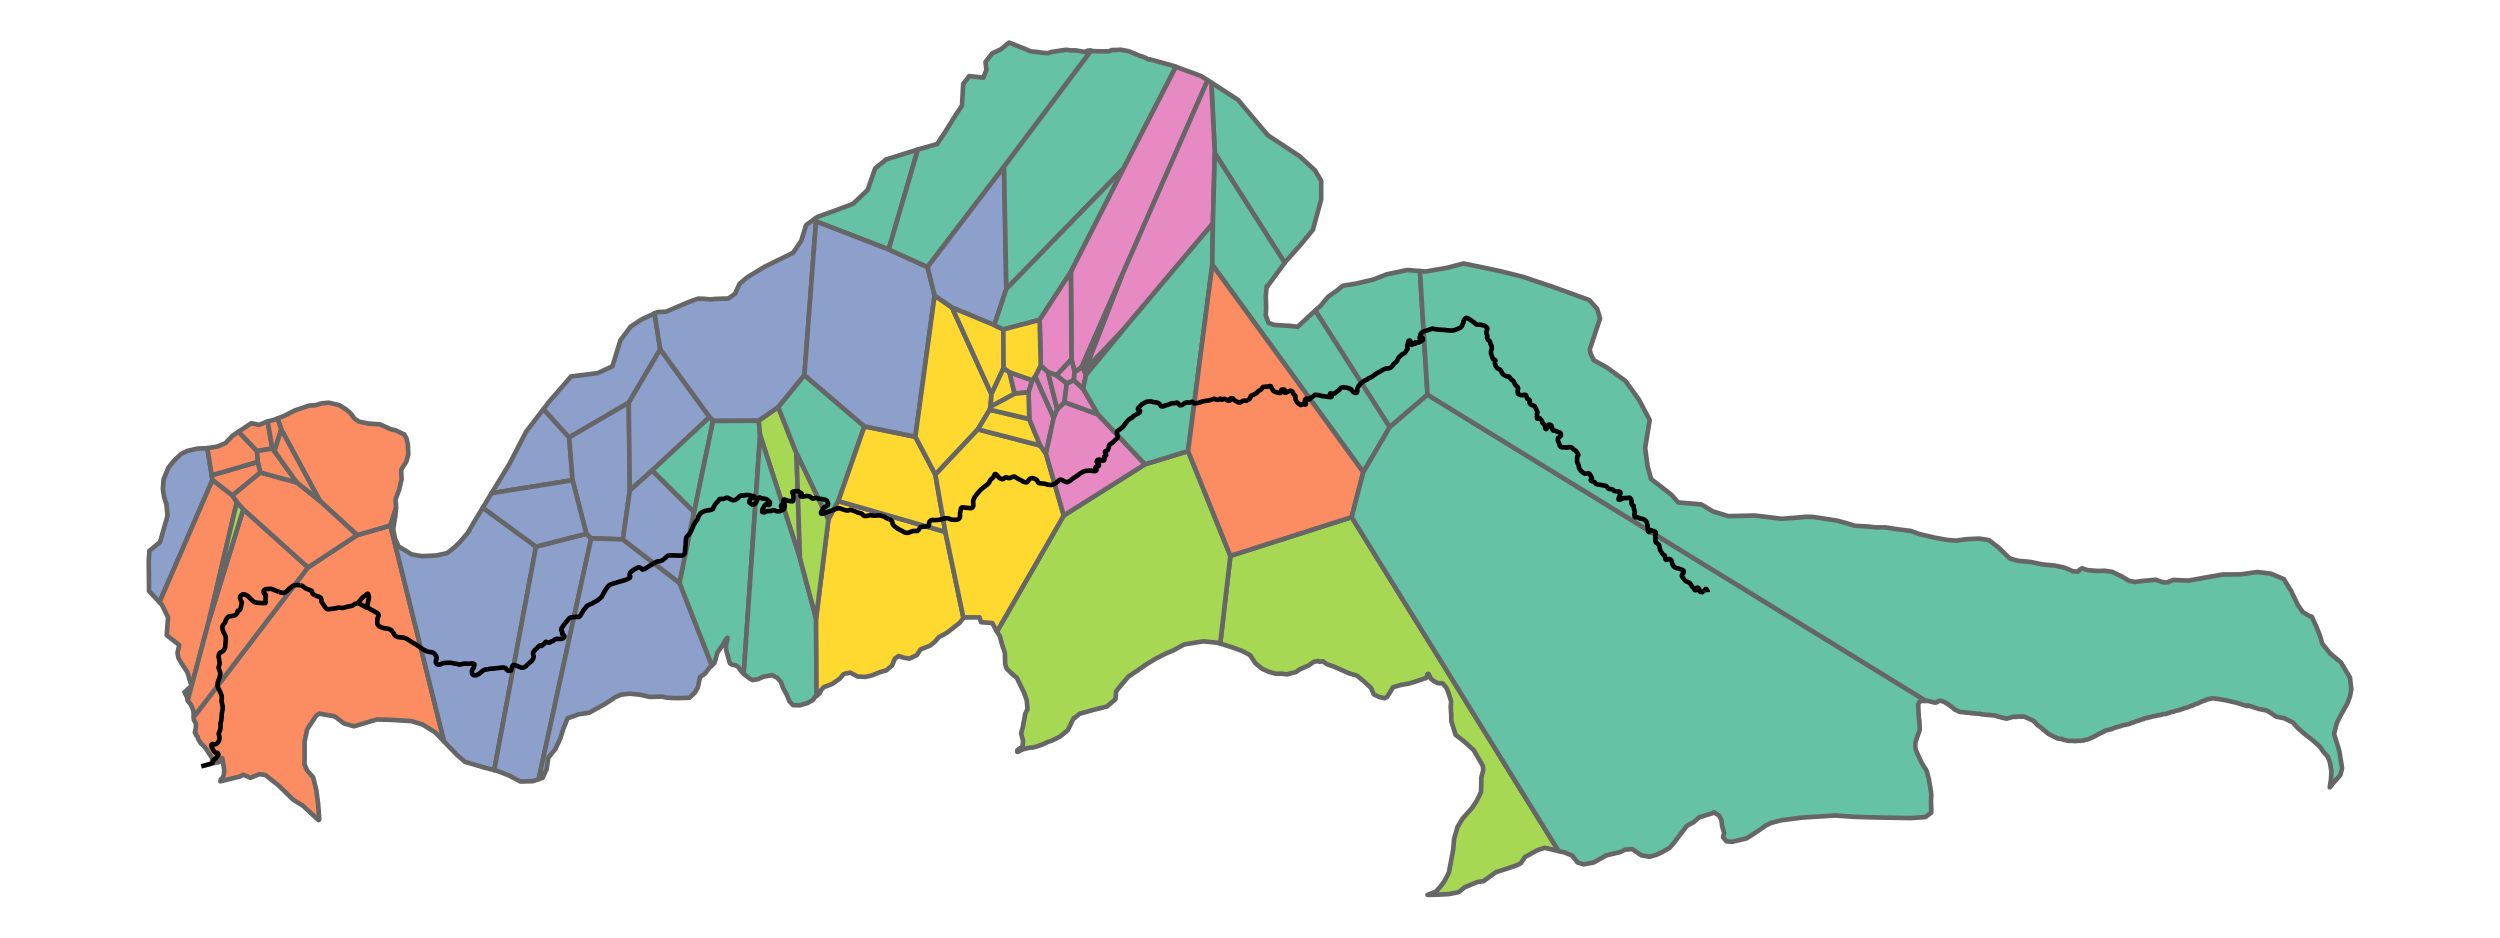 <?xml version='1.0' encoding='UTF-8' ?>
<svg xmlns='http://www.w3.org/2000/svg' xmlns:xlink='http://www.w3.org/1999/xlink' class='svglite' width='576.00pt' height='216.00pt' viewBox='0 0 576.00 216.00'>
<defs>
  <style type='text/css'><![CDATA[
    .svglite line, .svglite polyline, .svglite polygon, .svglite path, .svglite rect, .svglite circle {
      fill: none;
      stroke: #000000;
      stroke-linecap: round;
      stroke-linejoin: round;
      stroke-miterlimit: 10.00;
    }
    .svglite text {
      white-space: pre;
    }
  ]]></style>
</defs>
<rect width='100%' height='100%' style='stroke: none; fill: #FFFFFF;'/>
<defs>
  <clipPath id='cpMC4wMHw1NzYuMDB8MC4wMHwyMTYuMDA='>
    <rect x='0.00' y='0.00' width='576.00' height='216.00' />
  </clipPath>
</defs>
<g clip-path='url(#cpMC4wMHw1NzYuMDB8MC4wMHwyMTYuMDA=)'>
</g>
<defs>
  <clipPath id='cpOC45MHw1NjcuMTB8MC4wMHwyMTYuMDA='>
    <rect x='8.90' y='0.00' width='558.20' height='216.00' />
  </clipPath>
</defs>
<g clip-path='url(#cpOC45MHw1NjcuMTB8MC4wMHwyMTYuMDA=)'>
<path d='M 36.74 138.75 L 48.94 110.62 L 48.78 109.50 L 47.77 103.25 L 47.68 103.26 L 45.57 103.35 L 43.19 103.88 L 41.72 104.59 L 40.02 106.21 L 38.80 107.74 L 37.69 110.43 L 37.52 112.66 L 37.79 114.43 L 38.35 116.24 L 38.60 118.86 L 36.86 124.90 L 34.42 126.91 L 34.27 129.28 L 34.34 136.19 L 36.74 138.75 Z' style='fill-rule: evenodd; fill: #8DA0CB; stroke-width: 1.07; stroke: #666666; stroke-linecap: butt;' />
<path d='M 102.33 170.87 L 89.95 121.07 L 82.28 123.29 L 70.96 130.73 L 44.63 165.21 L 44.66 165.85 L 45.16 166.78 L 45.10 167.79 L 44.89 168.82 L 45.13 169.03 L 45.17 169.37 L 45.53 169.73 L 45.64 170.24 L 45.94 170.76 L 46.07 170.87 L 46.25 171.28 L 46.58 171.51 L 46.83 171.76 L 46.95 171.94 L 47.13 172.10 L 47.56 172.66 L 48.66 174.35 L 48.79 174.57 L 48.90 174.77 L 48.88 175.06 L 48.84 175.42 L 49.10 175.79 L 49.36 175.85 L 49.54 175.67 L 49.80 175.62 L 50.15 175.70 L 50.51 175.51 L 50.80 175.16 L 51.21 174.68 L 51.54 176.57 L 51.67 177.59 L 51.56 178.61 L 51.38 178.95 L 51.27 179.26 L 51.16 179.41 L 50.88 179.55 L 50.84 179.75 L 50.78 180.02 L 55.30 178.90 L 56.09 178.50 L 57.71 179.21 L 59.78 178.35 L 61.17 178.58 L 64.18 180.97 L 67.63 184.32 L 69.75 185.60 L 71.95 187.64 L 73.39 188.96 L 73.56 188.79 L 73.30 185.30 L 72.88 182.06 L 72.14 179.08 L 70.77 177.53 L 70.15 176.13 L 70.19 174.38 L 70.18 170.88 L 70.77 168.03 L 72.85 164.90 L 73.52 164.42 L 77.10 165.04 L 79.28 166.69 L 81.57 167.34 L 86.80 165.78 L 88.27 165.81 L 89.79 165.84 L 94.78 166.14 L 97.36 166.93 L 100.25 168.71 L 102.33 170.87 Z' style='fill-rule: evenodd; fill: #FC8D62; stroke-width: 1.07; stroke: #666666; stroke-linecap: butt;' />
<path d='M 53.54 114.17 L 60.01 108.87 L 59.40 106.41 L 48.78 109.50 L 48.94 110.62 L 53.54 114.17 Z' style='fill-rule: evenodd; fill: #FC8D62; stroke-width: 1.07; stroke: #666666; stroke-linecap: butt;' />
<path d='M 43.25 161.38 L 48.22 142.74 L 54.57 115.65 L 53.54 114.17 L 48.94 110.62 L 36.74 138.75 L 37.31 139.36 L 38.71 142.23 L 38.42 146.36 L 41.30 148.63 L 40.89 150.37 L 41.13 151.64 L 41.72 152.68 L 42.22 153.44 L 43.17 154.88 L 44.12 158.02 L 42.50 159.48 L 43.09 160.63 L 43.24 161.36 L 43.25 161.38 Z' style='fill-rule: evenodd; fill: #FC8D62; stroke-width: 1.07; stroke: #666666; stroke-linecap: butt;' />
<path d='M 44.63 165.21 L 70.96 130.73 L 56.05 117.32 L 48.22 142.74 L 43.25 161.38 L 44.06 162.51 L 44.56 163.78 L 44.63 165.21 Z' style='fill-rule: evenodd; fill: #FC8D62; stroke-width: 1.07; stroke: #666666; stroke-linecap: butt;' />
<path d='M 56.05 117.32 L 54.57 115.65 L 48.22 142.74 L 56.05 117.32 Z' style='fill-rule: evenodd; fill: #A6D854; stroke-width: 1.07; stroke: #666666; stroke-linecap: butt;' />
<path d='M 47.77 103.25 L 48.78 109.50 L 59.40 106.41 L 59.22 103.93 L 54.96 99.47 L 53.64 100.34 L 51.90 102.13 L 49.95 102.92 L 47.77 103.25 Z' style='fill-rule: evenodd; fill: #FC8D62; stroke-width: 1.07; stroke: #666666; stroke-linecap: butt;' />
<path d='M 63.94 96.42 L 64.80 98.95 L 73.69 115.40 L 82.28 123.29 L 89.95 121.07 L 91.23 117.10 L 91.26 116.65 L 91.11 115.10 L 91.96 112.84 L 92.52 110.43 L 92.43 108.24 L 93.63 106.31 L 94.07 104.73 L 93.98 102.46 L 93.66 101.02 L 93.13 100.09 L 91.14 99.15 L 90.09 98.92 L 87.51 97.76 L 84.98 97.60 L 82.70 97.15 L 81.58 96.36 L 81.11 95.64 L 80.37 94.83 L 80.10 94.65 L 79.75 94.34 L 78.15 93.34 L 75.73 92.78 L 74.17 92.93 L 72.57 93.37 L 71.27 93.44 L 67.99 94.54 L 65.66 95.72 L 63.94 96.42 Z' style='fill-rule: evenodd; fill: #FC8D62; stroke-width: 1.07; stroke: #666666; stroke-linecap: butt;' />
<path d='M 54.96 99.47 L 59.22 103.93 L 62.74 103.34 L 61.68 97.10 L 59.69 97.88 L 57.90 97.51 L 54.96 99.47 Z' style='fill-rule: evenodd; fill: #FC8D62; stroke-width: 1.07; stroke: #666666; stroke-linecap: butt;' />
<path d='M 56.05 117.32 L 70.96 130.73 L 82.28 123.29 L 73.69 115.40 L 68.40 111.16 L 60.01 108.87 L 53.54 114.17 L 54.57 115.65 L 56.05 117.32 Z' style='fill-rule: evenodd; fill: #FC8D62; stroke-width: 1.07; stroke: #666666; stroke-linecap: butt;' />
<path d='M 60.01 108.87 L 68.40 111.16 L 63.24 103.95 L 62.74 103.34 L 59.22 103.93 L 59.40 106.41 L 60.01 108.87 Z' style='fill-rule: evenodd; fill: #FC8D62; stroke-width: 1.07; stroke: #666666; stroke-linecap: butt;' />
<path d='M 61.68 97.10 L 62.74 103.34 L 63.24 103.95 L 64.80 98.95 L 63.94 96.42 L 63.32 96.68 L 61.71 97.09 L 61.68 97.10 Z' style='fill-rule: evenodd; fill: #FC8D62; stroke-width: 1.07; stroke: #666666; stroke-linecap: butt;' />
<path d='M 73.69 115.40 L 64.80 98.95 L 63.24 103.95 L 68.40 111.16 L 73.69 115.40 Z' style='fill-rule: evenodd; fill: #FC8D62; stroke-width: 1.07; stroke: #666666; stroke-linecap: butt;' />
<path d='M 113.87 177.44 L 123.50 125.94 L 111.23 116.97 L 109.16 120.39 L 107.78 122.76 L 106.02 124.84 L 104.75 126.07 L 103.02 127.44 L 100.46 127.99 L 97.17 128.13 L 94.99 127.76 L 94.83 127.74 L 93.86 127.12 L 93.50 126.89 L 91.82 125.90 L 91.01 124.08 L 90.59 121.94 L 91.09 118.79 L 91.23 117.10 L 89.95 121.07 L 102.33 170.87 L 105.23 173.87 L 107.12 175.53 L 111.57 176.84 L 113.87 177.44 Z' style='fill-rule: evenodd; fill: #8DA0CB; stroke-width: 1.07; stroke: #666666; stroke-linecap: butt;' />
<path d='M 113.25 113.63 L 131.92 110.64 L 131.15 100.78 L 125.21 94.26 L 121.25 99.41 L 117.32 106.98 L 113.46 113.28 L 113.25 113.63 Z' style='fill-rule: evenodd; fill: #8DA0CB; stroke-width: 1.07; stroke: #666666; stroke-linecap: butt;' />
<path d='M 124.11 179.52 L 136.21 124.02 L 135.09 122.98 L 123.50 125.94 L 113.87 177.44 L 114.58 177.62 L 117.31 178.69 L 119.91 180.06 L 122.75 179.98 L 124.11 179.52 Z' style='fill-rule: evenodd; fill: #8DA0CB; stroke-width: 1.07; stroke: #666666; stroke-linecap: butt;' />
<path d='M 125.21 94.26 L 131.15 100.78 L 144.86 92.78 L 152.12 80.48 L 150.81 72.20 L 147.90 73.55 L 145.34 75.21 L 142.95 78.39 L 141.09 84.41 L 137.68 85.97 L 131.58 86.73 L 126.55 92.51 L 125.21 94.26 Z' style='fill-rule: evenodd; fill: #8DA0CB; stroke-width: 1.07; stroke: #666666; stroke-linecap: butt;' />
<path d='M 143.51 124.29 L 145.11 113.01 L 144.86 92.78 L 131.15 100.78 L 131.92 110.64 L 135.09 122.98 L 136.21 124.02 L 143.51 124.29 Z' style='fill-rule: evenodd; fill: #8DA0CB; stroke-width: 1.07; stroke: #666666; stroke-linecap: butt;' />
<path d='M 111.23 116.97 L 123.50 125.94 L 135.09 122.98 L 131.92 110.64 L 113.25 113.63 L 111.23 116.97 Z' style='fill-rule: evenodd; fill: #8DA0CB; stroke-width: 1.07; stroke: #666666; stroke-linecap: butt;' />
<path d='M 164.02 153.31 L 156.57 134.31 L 143.51 124.29 L 136.21 124.02 L 124.11 179.52 L 125.01 179.21 L 125.95 177.18 L 126.31 174.60 L 127.97 172.56 L 129.05 170.25 L 129.84 167.80 L 130.78 165.49 L 133.31 164.57 L 135.72 164.22 L 139.51 162.12 L 141.75 160.64 L 143.16 160.03 L 145.15 159.83 L 147.43 160.06 L 149.72 160.57 L 152.56 160.50 L 153.69 160.75 L 155.71 160.85 L 158.83 160.77 L 160.09 159.59 L 160.77 158.43 L 161.28 155.99 L 162.40 155.25 L 163.50 153.79 L 164.02 153.31 Z' style='fill-rule: evenodd; fill: #8DA0CB; stroke-width: 1.07; stroke: #666666; stroke-linecap: butt;' />
<path d='M 187.71 50.42 L 188.01 51.01 L 204.75 57.48 L 211.48 34.45 L 204.15 36.74 L 201.64 38.79 L 199.90 43.76 L 196.53 46.96 L 192.34 48.54 L 188.35 49.96 L 187.71 50.42 Z' style='fill-rule: evenodd; fill: #66C2A5; stroke-width: 1.07; stroke: #666666; stroke-linecap: butt;' />
<path d='M 145.11 113.01 L 150.27 108.39 L 163.49 96.09 L 152.12 80.48 L 144.86 92.78 L 145.11 113.01 Z' style='fill-rule: evenodd; fill: #8DA0CB; stroke-width: 1.07; stroke: #666666; stroke-linecap: butt;' />
<path d='M 359.11 196.09 L 311.42 119.14 L 283.48 128.07 L 281.14 148.29 L 283.83 149.12 L 286.17 149.97 L 288.01 150.94 L 289.17 152.73 L 290.81 154.11 L 292.34 154.78 L 293.97 155.24 L 295.27 155.21 L 296.49 155.38 L 298.59 154.83 L 299.49 154.20 L 301.48 153.34 L 302.67 152.50 L 303.67 152.28 L 303.98 152.47 L 304.21 152.44 L 304.79 152.35 L 305.71 153.03 L 307.34 153.60 L 309.31 154.45 L 310.70 155.09 L 312.67 155.68 L 314.16 156.91 L 315.90 158.52 L 316.51 159.97 L 317.72 160.57 L 319.00 160.86 L 319.56 160.59 L 320.35 159.36 L 320.96 158.33 L 322.91 157.78 L 324.67 157.48 L 325.99 157.07 L 327.62 156.52 L 328.63 156.18 L 328.92 155.29 L 329.15 155.27 L 329.67 156.39 L 330.39 156.93 L 331.23 157.40 L 332.36 157.44 L 333.22 158.41 L 333.67 159.45 L 334.35 161.62 L 334.24 162.88 L 334.35 164.50 L 334.39 166.18 L 334.92 167.86 L 335.37 169.32 L 337.09 170.62 L 339.52 172.81 L 341.64 176.42 L 341.73 177.40 L 341.54 178.25 L 341.28 179.17 L 341.30 179.94 L 341.22 182.54 L 340.15 184.67 L 339.07 186.25 L 337.02 188.55 L 335.81 190.55 L 335.03 193.24 L 334.81 195.77 L 333.82 201.07 L 332.81 202.99 L 331.93 204.21 L 330.84 205.43 L 328.90 206.18 L 329.32 206.18 L 331.32 206.13 L 333.78 206.00 L 336.08 205.56 L 337.44 204.44 L 338.81 203.87 L 340.41 203.21 L 341.79 203.02 L 344.67 200.95 L 347.27 200.11 L 349.49 199.36 L 350.40 198.88 L 351.36 197.46 L 352.81 196.65 L 354.33 195.84 L 355.86 195.34 L 358.02 195.83 L 359.11 196.09 Z' style='fill-rule: evenodd; fill: #A6D854; stroke-width: 1.07; stroke: #666666; stroke-linecap: butt;' />
<path d='M 156.57 134.31 L 159.93 117.98 L 150.27 108.39 L 145.11 113.01 L 143.51 124.29 L 156.57 134.31 Z' style='fill-rule: evenodd; fill: #8DA0CB; stroke-width: 1.07; stroke: #666666; stroke-linecap: butt;' />
<path d='M 150.81 72.20 L 152.12 80.48 L 163.49 96.09 L 164.28 96.99 L 174.81 96.95 L 179.32 93.82 L 185.34 86.43 L 188.01 51.01 L 187.71 50.42 L 185.72 51.86 L 184.61 55.46 L 182.74 58.23 L 176.16 61.46 L 172.15 63.90 L 170.40 65.38 L 169.34 67.70 L 167.78 68.79 L 166.66 68.80 L 164.82 68.87 L 163.65 68.98 L 162.22 68.85 L 160.88 68.80 L 159.67 69.21 L 159.00 69.48 L 158.50 69.66 L 156.63 70.46 L 153.48 71.81 L 151.47 71.90 L 150.81 72.20 Z' style='fill-rule: evenodd; fill: #8DA0CB; stroke-width: 1.07; stroke: #666666; stroke-linecap: butt;' />
<path d='M 159.93 117.98 L 164.28 96.99 L 163.49 96.09 L 150.27 108.39 L 159.93 117.98 Z' style='fill-rule: evenodd; fill: #66C2A5; stroke-width: 1.07; stroke: #666666; stroke-linecap: butt;' />
<path d='M 171.36 155.22 L 175.13 100.27 L 174.81 96.95 L 164.28 96.99 L 159.93 117.98 L 156.57 134.31 L 164.02 153.31 L 164.61 152.76 L 164.87 151.86 L 165.14 150.89 L 165.26 150.46 L 165.36 150.24 L 166.64 148.43 L 167.18 147.41 L 167.63 146.95 L 167.43 148.05 L 167.35 148.36 L 167.24 149.00 L 167.29 149.45 L 167.34 149.94 L 167.69 151.11 L 167.86 151.76 L 167.99 152.13 L 168.07 152.46 L 168.16 152.80 L 168.73 153.18 L 169.12 153.21 L 169.68 153.40 L 170.03 153.63 L 170.30 153.93 L 170.43 154.17 L 170.93 154.82 L 171.36 155.22 Z' style='fill-rule: evenodd; fill: #66C2A5; stroke-width: 1.07; stroke: #666666; stroke-linecap: butt;' />
<path d='M 174.81 96.95 L 175.13 100.27 L 184.31 128.61 L 183.51 104.46 L 179.32 93.82 L 174.81 96.95 Z' style='fill-rule: evenodd; fill: #A6D854; stroke-width: 1.07; stroke: #666666; stroke-linecap: butt;' />
<path d='M 190.86 119.73 L 193.15 115.45 L 199.16 98.24 L 185.34 86.43 L 179.32 93.82 L 183.51 104.46 L 190.86 119.73 Z' style='fill-rule: evenodd; fill: #66C2A5; stroke-width: 1.07; stroke: #666666; stroke-linecap: butt;' />
<path d='M 188.13 160.32 L 188.02 142.49 L 184.31 128.61 L 175.13 100.27 L 171.36 155.22 L 171.72 155.55 L 172.50 156.16 L 172.65 156.30 L 173.40 156.69 L 174.73 156.45 L 175.91 155.89 L 177.90 155.57 L 179.05 156.14 L 179.88 157.06 L 180.45 158.58 L 181.29 160.10 L 181.86 161.56 L 182.75 162.47 L 184.29 162.50 L 186.07 161.98 L 187.26 161.29 L 187.77 160.61 L 188.13 160.32 Z' style='fill-rule: evenodd; fill: #66C2A5; stroke-width: 1.07; stroke: #666666; stroke-linecap: butt;' />
<path d='M 221.98 142.36 L 217.81 122.55 L 193.15 115.45 L 190.86 119.73 L 188.02 142.49 L 188.13 160.32 L 188.82 159.78 L 189.20 158.96 L 189.85 158.28 L 190.71 157.99 L 191.77 157.56 L 193.47 156.38 L 194.32 155.35 L 194.55 155.26 L 194.73 155.20 L 195.53 155.06 L 195.91 154.98 L 196.18 155.12 L 197.60 155.87 L 199.40 155.96 L 200.33 155.74 L 200.49 155.70 L 201.01 155.58 L 202.71 154.87 L 202.87 154.82 L 204.24 154.43 L 205.54 153.33 L 205.99 152.21 L 206.17 151.77 L 206.49 151.54 L 207.02 151.15 L 208.23 151.52 L 209.50 151.75 L 210.43 151.33 L 211.22 150.97 L 212.12 149.61 L 214.30 148.75 L 215.34 147.92 L 215.75 147.44 L 216.31 146.80 L 217.69 146.06 L 218.11 145.83 L 219.77 144.55 L 220.88 143.67 L 221.11 143.50 L 221.46 143.04 L 221.98 142.36 Z' style='fill-rule: evenodd; fill: #FFD92F; stroke-width: 1.07; stroke: #666666; stroke-linecap: butt;' />
<path d='M 190.86 119.73 L 183.51 104.46 L 184.31 128.61 L 188.02 142.49 L 190.86 119.73 Z' style='fill-rule: evenodd; fill: #A6D854; stroke-width: 1.07; stroke: #666666; stroke-linecap: butt;' />
<path d='M 217.81 122.55 L 215.51 109.35 L 210.90 100.62 L 199.16 98.24 L 193.15 115.45 L 217.81 122.55 Z' style='fill-rule: evenodd; fill: #FFD92F; stroke-width: 1.07; stroke: #666666; stroke-linecap: butt;' />
<path d='M 210.90 100.62 L 215.33 68.07 L 213.70 61.52 L 204.75 57.48 L 188.01 51.01 L 185.34 86.43 L 199.16 98.24 L 210.90 100.62 Z' style='fill-rule: evenodd; fill: #8DA0CB; stroke-width: 1.07; stroke: #666666; stroke-linecap: butt;' />
<path d='M 281.14 148.29 L 283.48 128.07 L 273.73 103.93 L 263.80 106.97 L 245.09 118.77 L 229.69 145.50 L 230.21 146.33 L 230.34 146.52 L 230.94 148.70 L 231.18 149.42 L 231.53 150.47 L 231.55 151.56 L 231.59 152.93 L 231.88 154.00 L 232.66 154.75 L 233.27 155.35 L 234.27 156.16 L 235.97 159.65 L 236.57 161.43 L 236.74 163.36 L 236.20 164.51 L 236.08 165.26 L 236.00 165.69 L 235.63 167.64 L 235.37 168.59 L 235.26 168.99 L 235.71 170.62 L 235.66 171.29 L 235.61 171.98 L 234.40 172.84 L 234.37 173.23 L 234.53 173.22 L 235.14 172.88 L 235.67 172.64 L 236.49 172.44 L 236.66 172.40 L 237.25 172.27 L 237.49 172.26 L 237.98 172.23 L 239.26 171.86 L 239.75 171.68 L 239.95 171.61 L 240.54 171.38 L 241.37 170.95 L 242.29 170.66 L 243.07 170.30 L 244.13 169.75 L 246.02 168.25 L 247.37 165.44 L 247.53 165.49 L 248.72 164.45 L 251.92 163.56 L 255.03 162.78 L 257.00 161.11 L 257.16 159.28 L 258.14 158.05 L 260.00 155.87 L 261.59 154.82 L 264.17 153.04 L 266.25 151.77 L 268.54 150.61 L 270.34 149.85 L 272.83 148.48 L 277.25 147.76 L 280.48 148.09 L 281.14 148.29 Z' style='fill-rule: evenodd; fill: #A6D854; stroke-width: 1.07; stroke: #666666; stroke-linecap: butt;' />
<path d='M 215.51 109.35 L 225.31 98.93 L 228.03 94.40 L 228.22 93.71 L 228.43 90.81 L 219.35 70.86 L 215.33 68.07 L 210.90 100.62 L 215.51 109.35 Z' style='fill-rule: evenodd; fill: #FFD92F; stroke-width: 1.07; stroke: #666666; stroke-linecap: butt;' />
<path d='M 240.17 12.15 L 238.81 11.96 L 237.49 11.84 L 235.67 11.06 L 233.92 10.39 L 232.46 9.82 L 230.58 11.38 L 228.61 12.28 L 227.06 14.28 L 227.26 16.13 L 226.55 17.89 L 223.30 17.53 L 221.92 19.33 L 221.64 24.32 L 220.09 26.66 L 217.75 30.41 L 215.92 33.18 L 211.72 34.37 L 211.48 34.45 L 204.75 57.48 L 213.70 61.52 L 231.33 38.41 L 251.39 11.69 L 251.07 11.62 L 250.52 11.70 L 250.24 11.81 L 249.83 11.97 L 248.95 11.81 L 247.84 11.61 L 246.64 11.61 L 246.07 11.50 L 245.51 11.48 L 242.27 11.97 L 241.46 12.25 L 240.17 12.15 Z' style='fill-rule: evenodd; fill: #66C2A5; stroke-width: 1.07; stroke: #666666; stroke-linecap: butt;' />
<path d='M 279.09 19.03 L 279.89 35.31 L 296.00 60.55 L 296.19 60.29 L 299.57 56.50 L 302.49 52.95 L 304.40 45.95 L 304.41 41.66 L 302.97 39.26 L 302.73 39.03 L 299.42 35.98 L 292.13 31.18 L 285.23 23.00 L 279.09 19.03 Z' style='fill-rule: evenodd; fill: #66C2A5; stroke-width: 1.07; stroke: #666666; stroke-linecap: butt;' />
<path d='M 303.03 71.55 L 320.18 98.43 L 328.90 90.94 L 327.15 62.45 L 324.23 62.21 L 319.45 63.22 L 316.49 64.39 L 315.99 64.51 L 312.92 65.23 L 312.36 65.36 L 309.37 65.84 L 308.07 66.91 L 306.02 68.35 L 304.34 70.36 L 303.03 71.55 Z' style='fill-rule: evenodd; fill: #66C2A5; stroke-width: 1.07; stroke: #666666; stroke-linecap: butt;' />
<path d='M 219.35 70.86 L 229.08 74.90 L 231.86 66.58 L 231.33 38.41 L 213.70 61.52 L 215.33 68.07 L 219.35 70.86 Z' style='fill-rule: evenodd; fill: #8DA0CB; stroke-width: 1.07; stroke: #666666; stroke-linecap: butt;' />
<path d='M 229.69 145.50 L 245.09 118.77 L 240.99 104.50 L 239.67 102.65 L 225.31 98.93 L 215.51 109.35 L 217.81 122.55 L 221.98 142.36 L 222.07 142.25 L 225.68 142.24 L 226.03 143.35 L 228.63 143.56 L 229.49 145.18 L 229.69 145.50 Z' style='fill-rule: evenodd; fill: #FFD92F; stroke-width: 1.07; stroke: #666666; stroke-linecap: butt;' />
<path d='M 231.23 84.80 L 231.17 75.90 L 229.08 74.90 L 219.35 70.86 L 228.43 90.81 L 231.23 84.80 Z' style='fill-rule: evenodd; fill: #FFD92F; stroke-width: 1.07; stroke: #666666; stroke-linecap: butt;' />
<path d='M 228.22 93.71 L 233.77 90.71 L 232.59 85.76 L 231.23 84.80 L 228.43 90.81 L 228.22 93.71 Z' style='fill-rule: evenodd; fill: #FFD92F; stroke-width: 1.07; stroke: #666666; stroke-linecap: butt;' />
<path d='M 251.39 11.69 L 231.33 38.41 L 231.86 66.58 L 258.88 38.80 L 270.92 15.39 L 270.23 15.14 L 264.87 13.65 L 264.63 13.72 L 263.81 13.26 L 262.64 12.87 L 261.21 12.27 L 260.00 11.79 L 258.15 11.45 L 257.17 11.53 L 256.79 11.52 L 256.16 11.53 L 255.53 11.81 L 254.23 11.85 L 251.71 11.77 L 251.39 11.69 Z' style='fill-rule: evenodd; fill: #66C2A5; stroke-width: 1.07; stroke: #666666; stroke-linecap: butt;' />
<path d='M 231.17 75.90 L 239.53 73.70 L 246.73 62.63 L 258.88 38.80 L 231.86 66.58 L 229.08 74.90 L 231.17 75.90 Z' style='fill-rule: evenodd; fill: #66C2A5; stroke-width: 1.07; stroke: #666666; stroke-linecap: butt;' />
<path d='M 270.92 15.39 L 258.88 38.80 L 246.73 62.63 L 246.87 82.78 L 247.60 85.80 L 249.23 84.55 L 258.34 63.82 L 278.24 18.48 L 276.76 17.53 L 270.92 15.39 Z' style='fill-rule: evenodd; fill: #E78AC3; stroke-width: 1.07; stroke: #666666; stroke-linecap: butt;' />
<path d='M 238.50 86.77 L 242.76 96.30 L 243.59 94.28 L 241.43 85.72 L 239.79 84.19 L 238.50 86.77 Z' style='fill-rule: evenodd; fill: #E78AC3; stroke-width: 1.07; stroke: #666666; stroke-linecap: butt;' />
<path d='M 243.43 86.49 L 246.87 82.78 L 246.73 62.63 L 239.53 73.70 L 239.79 84.19 L 241.43 85.72 L 243.43 86.49 Z' style='fill-rule: evenodd; fill: #E78AC3; stroke-width: 1.07; stroke: #666666; stroke-linecap: butt;' />
<path d='M 236.97 90.39 L 237.87 87.63 L 232.59 85.76 L 233.77 90.71 L 236.97 90.39 Z' style='fill-rule: evenodd; fill: #E78AC3; stroke-width: 1.07; stroke: #666666; stroke-linecap: butt;' />
<path d='M 237.87 87.63 L 238.50 86.77 L 239.79 84.19 L 239.53 73.70 L 231.17 75.90 L 231.23 84.80 L 232.59 85.76 L 237.87 87.63 Z' style='fill-rule: evenodd; fill: #FFD92F; stroke-width: 1.07; stroke: #666666; stroke-linecap: butt;' />
<path d='M 239.67 102.65 L 237.14 96.55 L 228.03 94.40 L 225.31 98.93 L 239.67 102.65 Z' style='fill-rule: evenodd; fill: #FFD92F; stroke-width: 1.07; stroke: #666666; stroke-linecap: butt;' />
<path d='M 242.76 96.30 L 238.50 86.77 L 237.87 87.63 L 236.97 90.39 L 237.14 96.55 L 239.67 102.65 L 240.99 104.50 L 242.76 96.30 Z' style='fill-rule: evenodd; fill: #E78AC3; stroke-width: 1.07; stroke: #666666; stroke-linecap: butt;' />
<path d='M 237.14 96.55 L 236.97 90.39 L 233.77 90.71 L 228.22 93.71 L 228.03 94.40 L 237.14 96.55 Z' style='fill-rule: evenodd; fill: #FFD92F; stroke-width: 1.07; stroke: #666666; stroke-linecap: butt;' />
<path d='M 240.99 104.50 L 245.09 118.77 L 263.80 106.97 L 252.97 95.47 L 245.25 92.66 L 243.59 94.28 L 242.76 96.30 L 240.99 104.50 Z' style='fill-rule: evenodd; fill: #E78AC3; stroke-width: 1.07; stroke: #666666; stroke-linecap: butt;' />
<path d='M 245.25 92.66 L 245.79 88.30 L 243.43 86.49 L 241.43 85.72 L 243.59 94.28 L 245.25 92.66 Z' style='fill-rule: evenodd; fill: #E78AC3; stroke-width: 1.07; stroke: #666666; stroke-linecap: butt;' />
<path d='M 252.97 95.47 L 249.56 89.56 L 247.39 87.59 L 245.79 88.30 L 245.25 92.66 L 252.97 95.47 Z' style='fill-rule: evenodd; fill: #E78AC3; stroke-width: 1.07; stroke: #666666; stroke-linecap: butt;' />
<path d='M 278.24 18.48 L 258.34 63.82 L 250.00 85.22 L 258.39 76.43 L 279.45 51.47 L 279.89 35.31 L 279.09 19.03 L 278.24 18.48 Z' style='fill-rule: evenodd; fill: #E78AC3; stroke-width: 1.07; stroke: #666666; stroke-linecap: butt;' />
<path d='M 246.87 82.78 L 243.43 86.49 L 245.79 88.30 L 247.39 87.59 L 247.60 85.80 L 246.87 82.78 Z' style='fill-rule: evenodd; fill: #E78AC3; stroke-width: 1.07; stroke: #666666; stroke-linecap: butt;' />
<path d='M 249.56 89.56 L 250.22 86.31 L 249.83 85.41 L 249.23 84.55 L 247.60 85.80 L 247.39 87.59 L 249.56 89.56 Z' style='fill-rule: evenodd; fill: #E78AC3; stroke-width: 1.07; stroke: #666666; stroke-linecap: butt;' />
<path d='M 279.31 61.00 L 279.45 51.47 L 258.39 76.43 L 250.22 86.31 L 249.56 89.56 L 252.97 95.47 L 263.80 106.97 L 273.73 103.93 L 279.31 61.00 Z' style='fill-rule: evenodd; fill: #66C2A5; stroke-width: 1.07; stroke: #666666; stroke-linecap: butt;' />
<path d='M 249.83 85.41 L 250.00 85.22 L 258.34 63.82 L 249.23 84.55 L 249.83 85.41 Z' style='fill-rule: evenodd; fill: #E78AC3; stroke-width: 1.07; stroke: #666666; stroke-linecap: butt;' />
<path d='M 250.22 86.31 L 258.39 76.43 L 250.00 85.22 L 249.83 85.41 L 250.22 86.31 Z' style='fill-rule: evenodd; fill: #E78AC3; stroke-width: 1.07; stroke: #666666; stroke-linecap: butt;' />
<path d='M 296.00 60.55 L 279.89 35.31 L 279.45 51.47 L 279.31 61.00 L 314.10 108.79 L 320.18 98.43 L 303.03 71.55 L 302.19 72.32 L 298.97 75.29 L 297.35 75.10 L 293.53 74.85 L 292.25 74.36 L 291.63 72.64 L 291.71 71.01 L 291.64 68.12 L 291.87 65.91 L 291.94 66.07 L 296.00 60.55 Z' style='fill-rule: evenodd; fill: #66C2A5; stroke-width: 1.07; stroke: #666666; stroke-linecap: butt;' />
<path d='M 311.42 119.14 L 314.10 108.79 L 279.31 61.00 L 273.73 103.93 L 283.48 128.07 L 311.42 119.14 Z' style='fill-rule: evenodd; fill: #FC8D62; stroke-width: 1.07; stroke: #666666; stroke-linecap: butt;' />
<path d='M 443.75 161.49 L 328.90 90.94 L 320.18 98.43 L 314.10 108.79 L 311.42 119.14 L 359.11 196.09 L 360.42 196.39 L 362.21 197.12 L 363.48 198.72 L 364.88 199.15 L 367.18 198.71 L 370.07 197.09 L 373.28 196.32 L 374.42 195.75 L 376.11 195.64 L 377.37 196.53 L 378.15 197.06 L 380.00 197.40 L 381.61 196.97 L 382.98 196.32 L 384.65 195.36 L 385.70 194.17 L 387.05 192.36 L 388.69 190.24 L 390.21 189.43 L 391.50 188.32 L 393.27 187.76 L 394.71 187.32 L 394.88 187.14 L 395.04 187.25 L 396.10 187.93 L 396.61 188.96 L 396.79 190.36 L 397.24 191.90 L 396.99 192.88 L 397.78 193.85 L 399.04 193.96 L 402.37 193.18 L 403.54 192.45 L 404.50 191.80 L 406.02 190.78 L 406.84 190.20 L 408.02 189.61 L 410.38 188.99 L 412.33 188.74 L 415.05 188.39 L 415.68 188.34 L 422.86 187.89 L 427.37 188.21 L 433.01 188.36 L 440.20 188.48 L 443.58 188.26 L 444.97 187.24 L 444.90 184.51 L 444.97 183.14 L 444.90 182.48 L 444.42 179.56 L 443.96 177.82 L 443.71 177.25 L 443.38 176.81 L 442.58 175.41 L 441.55 173.13 L 441.30 172.41 L 441.28 171.19 L 441.86 169.39 L 442.22 168.48 L 442.30 168.01 L 442.23 166.06 L 442.11 165.57 L 441.95 162.40 L 442.10 161.91 L 442.30 161.67 L 442.79 161.50 L 443.75 161.49 Z' style='fill-rule: evenodd; fill: #66C2A5; stroke-width: 1.07; stroke: #666666; stroke-linecap: butt;' />
<path d='M 327.15 62.45 L 328.90 90.94 L 443.75 161.49 L 444.24 161.48 L 445.80 161.90 L 446.35 161.78 L 446.52 161.58 L 446.80 161.45 L 447.36 161.50 L 448.15 161.84 L 449.24 162.53 L 449.53 162.81 L 449.82 162.94 L 450.40 163.50 L 450.91 163.71 L 451.12 163.84 L 451.37 163.96 L 451.70 164.05 L 452.55 164.10 L 452.70 164.17 L 453.21 164.20 L 453.69 164.21 L 454.27 164.34 L 454.55 164.34 L 454.84 164.33 L 454.98 164.40 L 455.41 164.39 L 455.55 164.46 L 456.12 164.44 L 456.55 164.58 L 459.69 164.86 L 460.41 165.13 L 460.60 165.16 L 460.84 165.19 L 461.13 165.33 L 461.41 165.32 L 461.70 165.46 L 461.98 165.45 L 462.27 165.59 L 463.97 165.12 L 464.26 165.19 L 464.40 165.11 L 464.54 165.18 L 464.68 165.11 L 465.68 165.08 L 465.82 165.15 L 466.05 165.09 L 466.39 165.14 L 466.90 165.34 L 468.41 166.02 L 468.70 166.30 L 468.84 166.37 L 469.36 167.00 L 470.51 167.83 L 470.73 168.11 L 471.41 168.57 L 471.53 168.74 L 471.89 169.02 L 472.11 169.16 L 472.71 169.46 L 472.88 169.57 L 473.16 169.70 L 473.30 169.78 L 473.55 169.84 L 473.69 169.98 L 474.27 170.18 L 474.63 170.21 L 474.84 170.24 L 474.98 170.31 L 475.12 170.23 L 475.27 170.37 L 475.56 170.51 L 475.84 170.50 L 476.56 170.70 L 477.56 170.68 L 477.70 170.74 L 478.55 170.72 L 478.84 170.65 L 479.41 170.70 L 479.55 170.63 L 479.74 170.63 L 479.98 170.62 L 480.40 170.47 L 480.97 170.38 L 482.17 169.86 L 482.52 169.70 L 482.63 169.59 L 482.90 169.49 L 483.15 169.33 L 484.70 168.58 L 484.84 168.44 L 484.98 168.36 L 486.54 167.97 L 487.16 167.70 L 487.53 167.59 L 488.67 167.28 L 488.94 167.13 L 489.51 167.04 L 489.65 166.97 L 489.94 166.96 L 490.12 166.89 L 490.36 166.88 L 491.07 166.58 L 491.63 166.42 L 492.06 166.20 L 492.76 166.04 L 493.47 165.74 L 493.89 165.66 L 494.03 165.51 L 494.74 165.42 L 495.02 165.28 L 495.31 165.27 L 496.02 165.04 L 496.73 164.95 L 497.15 164.80 L 497.58 164.79 L 498.57 164.48 L 498.86 164.54 L 500.41 164.01 L 500.69 164.00 L 501.54 163.70 L 502.11 163.61 L 502.39 163.46 L 502.82 163.38 L 503.10 163.23 L 503.95 163.00 L 504.65 162.70 L 505.08 162.62 L 505.19 162.50 L 505.36 162.47 L 505.78 162.24 L 506.21 162.16 L 506.77 161.86 L 506.93 161.83 L 507.19 161.64 L 507.53 161.55 L 507.70 161.50 L 507.96 161.42 L 508.14 161.30 L 508.36 161.19 L 509.78 160.87 L 511.47 161.11 L 512.89 161.36 L 515.16 161.88 L 517.71 162.67 L 517.88 162.51 L 520.39 163.33 L 522.36 163.73 L 524.50 165.14 L 526.25 165.47 L 528.24 166.43 L 529.42 167.74 L 531.00 169.12 L 532.85 170.57 L 534.44 171.95 L 535.40 173.34 L 536.35 174.36 L 536.86 175.83 L 537.16 177.80 L 537.05 179.59 L 536.78 181.40 L 537.69 180.27 L 539.21 178.58 L 539.62 177.01 L 538.97 172.97 L 537.76 169.10 L 538.42 166.51 L 539.54 164.36 L 540.81 162.12 L 541.45 160.38 L 541.73 158.85 L 541.44 156.15 L 539.36 152.64 L 536.84 150.53 L 535.02 148.25 L 534.60 146.71 L 533.70 144.41 L 532.65 142.11 L 532.03 141.89 L 530.54 141.00 L 529.43 139.40 L 527.89 136.18 L 526.21 133.44 L 523.25 132.18 L 520.08 131.79 L 516.24 132.34 L 512.15 132.36 L 508.08 133.07 L 504.24 133.77 L 500.69 133.62 L 499.28 134.20 L 498.36 134.16 L 496.66 133.56 L 495.28 133.71 L 493.43 133.87 L 491.93 134.08 L 490.54 133.82 L 488.96 132.87 L 486.68 131.76 L 484.99 131.51 L 483.38 131.54 L 483.15 131.53 L 481.00 131.37 L 479.72 130.93 L 479.26 131.17 L 478.75 131.71 L 477.59 131.62 L 475.66 130.79 L 473.46 130.32 L 470.56 130.04 L 467.98 129.50 L 466.95 129.38 L 465.04 129.22 L 463.12 128.72 L 460.33 126.05 L 458.25 124.45 L 456.06 124.09 L 453.06 124.23 L 450.81 124.55 L 450.28 124.52 L 448.62 124.40 L 445.61 123.85 L 442.18 123.04 L 440.26 122.33 L 437.52 121.99 L 434.44 121.51 L 432.05 121.50 L 430.54 121.32 L 427.33 121.13 L 425.68 120.62 L 423.14 119.92 L 420.75 119.57 L 417.67 119.09 L 415.82 119.07 L 415.65 119.12 L 410.59 119.53 L 404.31 118.78 L 398.20 118.92 L 394.60 117.81 L 392.02 116.23 L 386.65 115.76 L 385.11 114.00 L 380.41 110.37 L 379.59 107.40 L 379.04 103.22 L 380.09 96.77 L 377.59 92.04 L 374.51 87.78 L 370.11 84.59 L 367.24 83.02 L 366.45 81.39 L 366.28 80.50 L 368.65 73.41 L 368.00 71.18 L 366.16 69.13 L 358.04 66.19 L 353.98 64.82 L 350.97 63.81 L 345.57 62.45 L 337.18 60.70 L 333.47 61.69 L 328.42 62.56 L 327.15 62.45 Z' style='fill-rule: evenodd; fill: #66C2A5; stroke-width: 1.07; stroke: #666666; stroke-linecap: butt;' />
<polyline points='204.79,119.61 204.08,119.29 203.87,119.12 203.69,119.01 203.19,118.87 202.70,118.74 202.11,118.76 201.46,118.82 200.54,118.70 200.16,118.78 199.71,118.87 199.27,118.89 199.03,118.83 198.80,118.63 198.64,118.42 198.39,118.30 198.08,118.20 197.64,118.10 197.41,118.00 197.18,117.90 196.93,117.78 196.51,117.64 196.18,117.49 195.90,117.45 195.53,117.59 195.22,117.64 194.75,117.53 194.45,117.46 194.14,117.36 193.83,117.23 193.37,117.09 192.65,117.22 192.30,117.35 191.58,117.66 191.03,117.81 190.39,118.07 189.58,118.37 189.35,118.37 189.17,118.28 189.15,118.11 189.17,117.95 189.34,117.73 189.53,117.38 189.60,117.16 189.95,116.87 190.39,116.63 190.65,116.45 190.77,116.31 190.81,116.20 190.79,116.06 190.68,115.80 190.53,115.40 190.15,115.14 189.75,115.06 189.06,114.94 188.58,114.88 188.28,114.81 188.07,114.74 187.87,114.72 187.66,114.78 187.48,114.86 187.33,114.89 187.21,114.87 187.02,114.72 186.78,114.59 186.67,114.46 186.50,114.35 186.09,114.28 185.69,114.30 185.19,114.36 184.94,114.46 184.62,114.39 184.49,114.33 184.44,114.18 184.60,114.01 184.69,113.86 184.69,113.71 184.55,113.59 184.35,113.47 184.07,113.28 183.92,113.19 183.77,113.13 183.47,113.14 182.97,113.22 182.64,113.29 182.56,113.36 182.58,113.47 182.61,113.58 182.68,113.75 182.80,114.32 182.82,114.59 182.79,115.03 182.74,115.21 182.71,115.41 182.61,115.49 182.34,115.50 181.97,115.45 181.53,115.36 181.24,115.25 180.94,115.17 180.78,115.09 180.67,115.08 180.57,115.15 180.53,115.26 180.51,115.41 180.50,115.54 180.64,115.88 180.74,116.13 180.78,116.25 180.80,116.35 180.81,116.47 180.81,116.74 180.73,117.04 180.66,117.20 180.57,117.31 180.49,117.38 180.40,117.44 180.03,117.62 179.64,117.78 179.39,117.81 179.04,117.81 178.83,117.77 178.58,117.65 178.28,117.55 178.07,117.55 177.90,117.59 177.52,117.76 177.23,117.75 176.89,117.73 176.52,117.86 176.24,118.00 176.00,118.03 175.77,118.01 175.66,117.98 175.61,117.90 175.62,117.64 175.66,117.38 175.81,117.13 176.05,116.65 176.42,116.24 176.56,116.15 176.70,116.13 176.89,116.19 177.06,116.34 177.21,116.32 177.35,116.23 177.40,115.98 177.39,115.76 177.29,115.59 177.12,115.42 176.67,115.06 176.46,114.96 176.13,114.90 175.63,114.85 175.31,114.75 175.14,114.66 175.02,114.61 174.87,114.63 174.75,114.73 174.63,114.91 174.41,115.34 174.22,115.77 173.97,116.07 173.64,116.23 173.45,116.29 173.30,116.27 172.73,115.86 172.63,115.70 172.63,115.51 172.69,115.33 172.85,115.14 172.93,114.95 173.17,114.77 173.37,114.68 173.67,114.67 173.79,114.65 173.81,114.57 173.85,114.46 173.79,114.36 173.65,114.29 173.36,114.26 173.18,114.24 172.79,114.12 172.41,114.05 172.19,114.06 172.00,114.06 171.91,114.05 171.80,114.06 171.67,114.10 171.33,114.17 171.13,114.18 170.84,114.15 170.71,114.18 170.52,114.25 170.26,114.48 170.13,114.60 169.96,114.81 169.79,114.92 169.66,115.00 169.52,115.08 169.42,115.14 169.23,115.22 168.93,115.26 168.78,115.23 168.63,115.17 168.42,115.08 168.18,114.96 167.90,114.81 167.74,114.74 167.58,114.67 167.53,114.66 167.36,114.70 167.08,114.80 166.76,114.92 166.48,114.96 166.29,114.95 166.10,114.96 165.93,114.95 165.83,114.97 165.72,115.07 165.60,115.23 165.52,115.39 165.41,115.52 165.20,115.72 165.00,115.92 164.80,116.17 164.68,116.37 164.55,116.61 164.44,116.81 164.35,117.05 164.30,117.23 164.24,117.29 164.10,117.35 163.86,117.45 163.61,117.52 163.33,117.57 162.94,117.59 162.75,117.67 162.65,117.69 162.51,117.71 162.25,117.78 161.97,117.91 161.68,118.06 161.61,118.11 161.41,118.28 161.32,118.37 161.21,118.52 161.04,118.78 160.91,119.00 160.85,119.23 160.75,119.52 160.66,119.74 160.45,119.98 160.26,120.26 160.03,120.62 159.90,120.84 159.77,121.07 159.68,121.31 159.57,121.63 159.38,121.99 159.23,122.33 159.09,122.61 158.89,122.93 158.83,123.02 158.62,123.27 158.42,123.45 158.27,123.62 158.17,123.80 158.10,123.94 158.08,124.04 158.02,124.34 158.00,124.71 157.99,125.00 157.97,125.40 157.93,125.86 157.87,126.25 157.86,126.62 157.84,126.88 157.82,127.20 157.77,127.45 157.65,127.64 157.60,127.69 157.50,127.79 157.40,127.89 157.17,127.99 156.99,128.04 156.78,128.02 154.97,127.96 154.30,127.97 154.03,128.01 153.82,128.08 153.71,128.16 153.03,128.77 152.68,129.04 152.36,129.20 152.07,129.29 151.97,129.31 151.65,129.33 151.55,129.33 151.40,129.39 151.11,129.52 150.63,129.77 150.00,130.17 149.22,130.67 148.71,130.97 148.17,131.23 148.05,131.23 147.96,131.17 147.84,131.06 147.73,130.95 147.62,130.87 147.49,130.80 147.36,130.76 147.24,130.73 147.13,130.73 146.87,130.80 146.68,130.89 146.48,131.02 146.32,131.12 146.07,131.21 145.91,131.33 145.72,131.49 145.46,131.68 145.35,131.77 145.16,132.01 145.08,132.25 145.05,132.45 145.08,132.56 145.18,132.72 145.21,132.84 145.17,133.05 145.03,133.18 144.63,133.40 144.12,133.62 143.45,133.81 143.09,133.91 141.53,134.37 141.15,134.49 140.82,134.61 140.50,134.77 140.27,134.95 140.05,135.16 139.88,135.34 139.75,135.53 139.58,135.79 139.25,136.35 139.02,136.77 138.69,137.39 138.49,137.66 138.26,137.85 137.62,138.37 137.00,138.70 136.67,138.89 136.35,139.09 136.11,139.15 135.87,139.26 135.37,139.51 135.22,139.62 135.09,139.77 134.69,140.30 134.35,140.73 134.11,141.19 133.80,141.70 133.68,141.88 133.56,142.04 133.38,142.13 133.17,142.17 132.95,142.11 132.49,142.14 131.93,142.20 131.48,142.28 131.20,142.40 130.95,142.72 130.86,142.83 130.52,143.23 130.38,143.37 130.08,143.74 129.92,144.01 129.74,144.23 129.62,144.45 129.36,144.80 129.29,145.15 129.36,145.31 129.47,145.45 129.51,145.56 129.57,145.69 129.52,145.93 129.52,146.06 129.82,146.23 129.89,146.38 130.03,146.56 130.03,146.71 129.93,146.91 129.51,147.18 129.22,147.19 128.64,147.21 128.28,147.17 127.81,147.35 127.55,147.59 127.35,147.70 127.09,147.76 126.84,147.91 126.77,148.00 126.66,148.05 126.45,148.07 125.99,147.97 125.83,147.87 125.73,147.88 125.61,148.02 125.31,148.42 125.10,148.54 124.77,148.83 124.56,148.79 124.45,148.71 124.33,148.73 124.21,148.84 124.01,149.01 123.73,149.31 123.38,149.63 123.21,149.81 123.05,150.02 122.87,150.23 122.83,150.34 122.82,150.56 122.88,150.88 122.96,151.13 122.96,151.30 122.89,151.64 122.72,151.97 122.51,152.26 122.29,152.45 121.72,152.94 121.41,153.23 121.17,153.49 120.88,153.68 120.52,153.86 120.33,153.84 120.16,153.83 119.89,153.73 119.68,153.66 119.48,153.58 118.87,153.33 118.64,153.24 118.41,153.21 118.30,153.22 118.18,153.30 118.09,153.42 118.03,153.54 117.96,153.71 117.90,153.97 117.83,154.28 117.77,154.43 117.70,154.50 117.62,154.55 117.42,154.58 117.16,154.56 117.02,154.51 116.88,154.45 116.79,154.34 116.53,154.00 116.42,153.90 116.32,153.87 116.11,153.81 115.83,153.80 115.29,153.85 114.71,153.92 114.25,153.95 113.82,154.03 113.39,154.05 113.02,154.06 112.25,154.22 111.92,154.26 111.63,154.33 111.38,154.44 111.19,154.58 110.87,154.84 110.52,155.13 110.28,155.31 110.16,155.36 109.94,155.49 109.73,155.56 109.53,155.59 109.36,155.59 109.28,155.59 109.13,155.55 108.99,155.47 108.89,155.38 108.79,155.24 108.75,155.13 108.74,154.95 108.73,154.76 108.73,154.56 108.79,154.34 108.92,154.14 109.12,153.91 109.21,153.60 109.30,153.19 109.30,153.12 109.28,153.03 109.19,152.97 109.08,152.92 108.93,152.88 108.78,152.86 108.03,152.92 107.21,152.89 106.88,152.91 106.56,152.97 106.22,153.07 105.96,153.11 105.77,153.11 105.26,152.95 104.66,152.88 104.13,152.75 103.71,152.69 103.33,152.69 102.81,152.73 102.53,152.73 102.22,152.76 101.90,152.84 101.63,152.99 101.51,153.06 101.38,153.09 101.16,153.13 101.07,153.15 100.97,153.14 100.87,153.12 100.75,153.03 100.64,152.95 100.56,152.86 100.46,152.73 100.41,152.55 100.41,152.38 100.44,152.22 100.49,152.07 100.58,151.77 100.60,151.63 100.57,151.50 100.54,151.32 100.49,151.18 100.35,150.98 100.17,150.71 100.03,150.54 99.89,150.43 99.70,150.35 99.42,150.28 99.15,150.24 98.37,150.08 97.77,149.76 97.11,149.39 96.54,148.98 95.91,148.54 95.32,148.20 94.76,147.86 94.25,147.51 93.65,147.17 93.43,147.06 93.23,146.97 92.97,146.91 92.33,146.86 91.77,146.79 91.52,146.73 91.31,146.64 91.13,146.54 90.98,146.38 90.81,146.14 90.67,145.88 90.39,145.47 90.28,145.31 90.08,145.16 89.66,144.94 89.52,144.87 88.90,144.80 88.31,144.68 87.92,144.56 87.61,144.42 87.40,144.33 87.18,144.13 87.08,143.97 86.95,143.76 86.92,143.43 86.93,143.08 86.96,142.72 86.98,142.44 87.09,142.16 87.24,141.80 87.23,141.69 87.13,141.45 87.01,141.29 86.83,141.20 86.29,140.90 85.84,140.63 85.53,140.48 85.29,140.36 84.85,140.04 84.67,140.00 84.50,140.00 84.37,139.94 84.17,139.83 83.89,139.66 83.47,139.45 83.06,139.24 82.76,139.06 82.46,138.92 82.24,138.99 81.99,139.07 81.68,139.21 81.59,139.29 81.47,139.35 81.17,139.56 80.84,139.63 80.44,139.72 80.06,139.77 79.76,139.86 79.37,139.99 79.12,140.05 78.86,140.07 78.55,140.04 78.10,140.01 77.94,140.01 77.64,140.07 77.32,140.16 76.87,140.22 76.33,140.30 75.89,140.35 75.46,140.37 75.29,140.30 75.13,140.14 74.91,139.88 74.75,139.70 74.47,139.24 74.23,138.87 74.13,138.73 74.06,138.64 74.03,138.48 74.05,138.32 74.03,138.13 74.00,137.96 73.91,137.79 73.85,137.70 73.53,137.52 73.37,137.43 73.25,137.39 73.06,137.35 72.85,137.30 72.66,137.21 ' style='stroke-width: 1.07; stroke-linecap: butt;' />
<polyline points='84.85,140.04 84.73,139.82 84.66,139.57 84.66,139.36 84.72,139.02 84.82,138.62 84.91,138.16 84.93,138.04 84.99,137.67 85.00,137.47 84.94,137.30 84.88,137.10 84.85,136.95 84.81,136.86 84.77,136.82 84.69,136.81 84.63,136.81 84.57,136.84 84.32,137.08 84.22,137.20 84.13,137.28 84.04,137.33 83.89,137.38 83.63,137.60 83.26,137.93 83.10,138.17 82.77,138.56 82.62,138.76 82.46,138.92 ' style='stroke-width: 1.07; stroke-linecap: butt;' />
<polyline points='344.48,83.41 344.53,83.13 344.52,83.00 344.48,82.93 344.31,82.88 344.05,82.78 343.93,82.59 343.70,81.94 343.54,81.49 343.52,81.16 343.52,80.88 343.73,80.25 343.65,79.70 343.41,79.21 343.30,78.70 343.14,78.49 342.88,78.35 342.69,77.98 342.60,77.67 342.70,77.42 342.58,77.11 342.48,76.86 342.49,76.56 342.48,76.41 342.54,76.19 342.65,75.89 342.68,75.62 342.55,75.44 342.33,75.28 342.08,75.05 341.94,74.99 341.56,74.94 341.25,74.83 340.90,74.81 340.33,74.81 340.03,74.66 339.67,74.33 339.31,74.07 338.96,73.79 338.59,73.61 338.14,73.30 337.78,73.25 337.52,73.44 337.29,73.76 337.19,74.01 337.17,74.33 336.86,75.01 336.68,75.28 336.44,75.52 335.78,75.81 335.13,76.05 334.65,76.15 334.31,76.18 333.81,76.12 333.31,76.10 333.02,76.03 332.02,75.97 331.72,75.97 331.47,75.94 330.76,75.86 330.23,75.75 330.02,75.71 329.74,75.81 329.20,76.00 328.18,76.32 327.67,76.56 327.41,76.78 327.33,76.91 327.26,77.22 327.19,77.48 327.10,77.70 327.08,77.82 327.11,77.99 327.16,78.03 327.22,78.04 327.39,77.96 327.58,77.84 327.72,77.85 327.82,78.01 327.83,78.21 327.79,78.37 327.58,78.49 327.40,78.59 327.25,78.72 327.00,78.85 326.78,78.92 326.54,78.89 326.33,78.86 326.13,78.85 326.07,78.90 326.07,78.99 326.07,79.17 326.01,79.21 325.94,79.20 325.79,79.15 325.66,79.12 325.52,79.18 325.41,79.40 325.28,79.45 325.13,79.40 324.95,79.29 324.85,79.16 324.93,78.97 325.00,78.84 324.98,78.63 324.88,78.49 324.68,78.47 324.51,78.56 324.46,78.70 324.32,79.30 324.24,79.60 324.22,79.79 324.24,79.98 324.29,80.16 324.33,80.30 324.27,80.51 324.15,80.56 324.03,80.74 323.86,81.03 323.73,81.25 323.54,81.39 323.35,81.48 323.01,81.67 322.70,81.97 322.37,82.25 322.14,82.56 321.95,83.00 321.83,83.18 321.73,83.35 321.58,83.48 321.37,83.64 321.05,83.91 320.87,84.24 320.49,84.65 320.19,84.79 319.90,84.88 319.28,84.92 318.93,85.05 318.50,85.26 318.32,85.40 318.04,85.58 317.76,85.69 316.86,86.23 316.29,86.67 315.84,86.94 315.47,87.10 315.32,87.16 315.00,87.44 314.47,87.64 314.02,87.98 313.64,88.23 313.33,88.54 313.02,88.94 312.79,89.41 312.68,89.72 312.72,90.01 312.69,90.32 312.60,90.47 312.41,90.54 312.22,90.50 312.08,90.47 311.95,90.38 311.80,90.35 311.67,90.16 311.37,89.85 311.26,89.64 311.08,89.55 310.84,89.53 310.60,89.40 310.29,89.31 310.09,89.34 309.91,89.30 309.73,89.23 309.42,89.22 309.21,89.27 309.05,89.31 308.89,89.41 308.68,89.65 308.55,89.77 308.49,89.90 308.34,89.99 308.11,90.17 307.90,90.32 307.74,90.46 307.56,90.60 307.35,90.68 307.15,90.78 307.00,90.82 306.85,90.82 306.75,90.65 306.62,90.57 306.51,90.62 306.43,90.74 306.45,90.85 306.70,91.14 306.80,91.28 306.83,91.37 306.72,91.46 306.58,91.51 306.38,91.47 305.98,91.45 305.55,91.37 305.32,91.33 305.00,91.29 304.56,91.25 304.30,91.17 303.84,91.05 303.34,90.97 303.00,90.96 302.83,91.06 302.59,91.29 302.43,91.44 302.12,91.55 301.99,91.58 301.92,91.70 301.92,91.79 301.89,91.87 301.79,91.97 301.63,92.01 301.52,92.04 301.42,91.98 301.32,91.91 301.21,91.84 301.13,91.82 301.00,91.83 300.87,91.87 300.77,91.95 300.72,92.08 300.64,92.33 300.62,92.44 300.63,92.53 300.83,92.80 300.89,92.95 300.90,93.08 300.85,93.17 300.77,93.21 300.55,93.19 300.28,93.12 300.13,93.12 300.02,93.16 299.92,93.23 299.79,93.31 299.68,93.32 299.45,93.17 299.20,93.00 298.86,92.69 298.77,92.58 298.64,92.34 298.53,92.11 298.46,91.83 298.46,91.58 298.46,91.34 298.42,91.14 298.20,91.00 298.04,90.85 297.98,90.70 297.87,90.40 297.78,90.24 297.58,90.09 297.39,90.03 297.20,90.06 296.89,90.18 296.67,90.25 296.33,90.46 296.22,90.50 296.13,90.50 296.02,90.46 295.86,90.38 295.77,90.30 295.77,90.21 295.87,90.05 295.93,89.88 295.94,89.82 295.91,89.76 295.83,89.74 295.68,89.77 295.51,89.77 295.34,89.77 295.25,89.80 295.19,89.86 295.15,90.00 295.14,90.11 295.18,90.19 295.21,90.31 295.18,90.39 295.11,90.50 295.00,90.55 294.86,90.56 294.75,90.56 294.56,90.52 294.35,90.47 294.18,90.41 293.87,90.31 293.57,90.19 293.41,90.06 293.26,89.84 293.08,89.62 292.97,89.36 292.90,89.23 292.85,89.07 292.78,88.98 292.70,88.97 292.61,88.96 292.39,89.00 292.10,89.06 291.91,89.09 291.53,89.11 291.34,89.12 291.17,89.12 291.06,89.14 290.99,89.20 290.90,89.28 290.77,89.43 290.61,89.69 290.41,89.85 290.16,89.96 289.93,90.14 289.74,90.30 289.54,90.54 289.03,90.82 288.76,90.99 288.67,91.01 288.48,91.03 288.36,91.09 288.28,91.16 288.19,91.27 288.10,91.50 288.06,91.67 288.00,91.79 287.83,91.95 287.62,92.10 287.35,92.24 287.14,92.35 286.99,92.35 286.75,92.30 286.51,92.32 286.31,92.38 285.76,92.72 285.64,92.77 285.48,92.77 285.09,92.58 284.56,92.31 284.27,92.10 284.05,91.80 283.92,91.76 283.70,91.76 283.61,91.76 283.47,91.87 283.41,91.91 283.31,91.99 283.30,92.09 283.35,92.20 283.35,92.26 283.34,92.31 283.01,92.35 282.90,92.30 282.63,92.17 282.36,91.99 282.26,91.93 282.04,91.90 281.87,91.92 281.76,91.99 281.63,92.07 281.50,92.10 281.34,91.96 281.25,91.90 281.17,91.86 281.09,91.86 280.86,92.01 280.74,92.10 280.62,92.13 280.46,92.12 280.31,92.09 280.04,91.99 279.85,91.90 279.72,91.88 279.34,92.02 278.83,92.19 278.07,92.33 277.36,92.42 276.92,92.52 276.65,92.66 276.10,92.81 275.78,92.86 275.31,92.94 275.16,92.93 274.88,92.68 274.70,92.60 274.55,92.57 274.42,92.62 274.20,92.75 274.09,92.78 273.93,92.78 273.79,92.74 273.63,92.68 273.50,92.70 273.04,92.85 272.87,92.92 272.80,92.97 272.70,93.06 272.50,93.22 272.25,93.33 272.12,93.37 271.98,93.38 271.82,93.36 271.69,93.26 271.36,92.84 271.18,92.75 271.02,92.77 270.84,92.83 270.62,92.90 270.34,92.89 269.99,92.93 269.64,93.03 269.08,93.28 268.64,93.38 268.27,93.49 267.97,93.64 267.78,93.64 267.64,93.63 267.52,93.58 267.45,93.47 267.20,93.12 267.00,92.96 266.78,92.82 266.45,92.74 265.78,92.65 265.46,92.55 265.15,92.48 264.77,92.49 264.36,92.54 264.06,92.62 263.67,92.82 263.14,93.11 262.99,93.27 262.65,93.60 262.36,93.87 262.24,94.04 262.20,94.13 262.18,94.28 262.22,94.36 262.33,94.51 262.60,94.61 262.67,94.68 262.67,94.79 262.59,95.00 262.47,95.11 261.12,95.88 260.89,96.21 260.40,96.43 260.05,96.71 259.71,97.05 259.47,97.39 259.24,97.64 258.85,98.21 258.57,98.50 258.34,98.67 258.19,98.78 258.01,98.94 257.82,99.04 257.68,99.17 257.47,99.29 257.33,99.61 257.34,99.92 257.41,100.11 257.53,100.64 257.46,100.89 256.70,101.63 256.21,102.07 255.64,102.44 255.55,102.62 255.49,102.86 255.41,103.21 255.34,103.49 255.23,103.69 255.11,103.78 254.94,103.86 254.71,103.94 254.62,104.03 254.59,104.15 254.58,104.28 254.65,104.41 254.75,104.56 254.84,104.67 254.88,104.78 254.86,104.88 254.82,104.96 254.55,105.07 254.44,105.17 254.41,105.27 254.42,105.36 254.48,105.84 254.42,105.98 254.34,106.08 254.20,106.13 254.05,106.15 253.84,106.12 253.67,106.03 253.42,105.90 253.27,105.89 253.09,105.91 252.94,105.95 252.82,106.02 252.75,106.16 252.70,106.32 252.71,106.44 252.77,106.58 252.89,106.68 253.07,106.80 253.17,106.96 253.21,107.10 253.19,107.28 253.12,107.36 253.06,107.40 252.92,107.47 252.76,107.49 252.57,107.53 252.46,107.59 252.40,107.69 252.40,107.84 252.45,107.94 252.52,108.03 252.61,108.16 252.63,108.27 252.61,108.35 252.58,108.43 252.52,108.48 252.42,108.52 252.27,108.54 252.00,108.55 251.47,108.44 251.03,108.42 250.20,108.49 249.71,108.60 249.17,108.92 248.65,109.23 248.25,109.56 247.02,110.36 246.68,110.67 246.54,110.76 246.27,110.92 246.07,111.06 245.79,111.10 245.47,111.01 245.10,110.82 244.82,110.67 244.56,110.53 244.30,110.51 244.08,110.59 243.94,110.70 243.75,110.91 243.39,111.20 243.23,111.33 242.63,111.62 242.29,111.73 241.86,111.73 241.48,111.68 240.68,111.46 239.90,111.37 239.39,111.31 239.18,111.16 239.09,111.00 239.01,110.78 238.86,110.59 238.60,110.42 238.27,110.25 238.03,110.19 237.77,110.16 237.52,110.21 237.32,110.32 237.11,110.49 236.89,110.80 236.67,111.07 236.48,111.14 236.20,111.11 235.79,110.98 235.22,110.64 234.77,110.44 233.93,109.91 233.72,109.81 233.57,109.80 233.31,109.87 232.99,110.00 232.70,110.13 232.50,110.16 232.34,110.15 232.03,110.01 231.90,109.97 231.79,109.97 231.65,109.99 231.43,110.14 231.16,110.34 231.04,110.39 230.92,110.40 230.78,110.36 230.61,110.30 230.29,110.14 229.89,109.72 229.76,109.53 229.61,109.37 229.45,109.25 229.36,109.21 229.25,109.22 229.16,109.29 229.08,109.48 228.91,109.85 228.69,110.14 228.42,110.35 228.18,110.60 228.04,110.83 227.89,111.22 227.58,111.54 226.57,112.33 225.93,112.87 225.06,113.86 224.52,114.61 224.27,115.18 224.22,115.50 224.25,116.50 224.20,116.67 224.14,116.79 224.03,116.95 223.86,117.04 223.63,117.07 222.93,117.02 222.28,116.95 221.94,116.89 221.75,116.88 221.56,116.94 221.44,117.08 221.38,117.26 221.33,117.62 221.18,118.31 221.19,118.85 221.18,119.17 221.09,119.37 220.88,119.56 220.67,119.68 220.30,119.77 219.34,119.74 218.95,119.64 218.56,119.44 218.29,119.40 218.00,119.41 217.67,119.43 217.40,119.53 217.00,119.62 216.36,119.78 215.77,119.82 215.19,119.84 214.75,119.80 214.55,119.86 214.38,119.97 214.12,120.25 214.05,120.49 214.05,120.78 214.02,121.08 213.93,121.18 213.70,121.25 212.96,121.34 212.45,121.38 212.09,121.45 211.94,121.59 211.84,121.78 211.74,121.98 211.62,122.10 211.38,122.34 210.63,122.34 210.32,122.35 210.00,122.46 209.61,122.63 209.12,122.78 208.77,122.76 208.43,122.66 207.82,122.32 207.02,121.91 206.33,121.45 206.13,121.29 205.76,120.89 205.65,120.68 205.60,120.24 205.47,120.05 205.27,119.84 205.01,119.69 204.79,119.61 ' style='stroke-width: 1.07; stroke-linecap: butt;' />
<polyline points='180.74,116.13 180.68,116.16 180.59,116.23 180.50,116.24 180.40,116.20 180.30,116.21 180.20,116.26 180.10,116.32 180.02,116.39 179.97,116.47 179.96,116.58 179.97,116.69 180.01,116.79 180.08,116.87 180.16,116.94 180.26,116.98 180.36,117.01 180.47,117.04 180.56,117.09 180.66,117.20 ' style='stroke-width: 1.07; stroke-linecap: butt;' />
<polyline points='393.48,136.43 393.48,136.30 393.41,136.16 393.29,135.94 393.21,135.82 393.14,135.72 393.04,135.69 392.97,135.72 392.90,135.79 392.86,135.91 392.65,136.12 ' style='stroke-width: 1.07; stroke-linecap: butt;' />
<polyline points='392.65,136.12 392.47,136.28 ' style='stroke-width: 1.07; stroke-linecap: butt;' />
<polyline points='392.47,136.28 392.21,136.44 392.15,136.42 391.99,136.35 391.89,136.35 391.74,136.38 391.66,136.31 391.55,136.16 391.55,135.88 391.36,135.54 391.19,135.41 390.97,135.41 390.87,135.58 390.87,135.81 390.77,135.97 390.50,135.97 390.21,135.51 389.99,135.29 389.81,135.09 389.72,134.92 389.56,134.66 389.32,134.35 389.12,134.19 388.90,134.09 388.56,133.96 388.35,133.86 387.77,133.18 387.55,132.85 387.50,132.69 387.52,132.44 387.76,132.15 387.93,131.90 387.91,131.53 387.74,131.37 387.27,131.17 386.41,130.90 386.11,130.82 385.78,130.65 385.55,130.42 385.40,130.20 385.28,129.82 385.08,129.10 384.80,128.88 384.60,128.78 384.43,128.79 384.21,128.94 384.05,128.99 383.86,128.99 383.73,128.84 383.66,128.63 383.60,128.05 383.37,127.86 383.06,127.64 382.92,127.44 382.66,127.00 382.51,126.79 382.43,126.49 382.36,126.05 382.25,125.54 381.97,125.37 381.88,125.21 381.73,125.07 381.53,125.04 381.41,124.69 381.40,124.39 381.39,123.91 381.39,123.39 381.44,123.18 381.52,122.99 381.49,122.68 381.30,122.49 381.06,122.37 380.76,122.30 380.46,122.18 380.19,122.15 380.10,122.31 380.07,122.47 379.94,122.60 379.73,122.45 379.67,122.17 379.65,121.54 379.61,121.23 379.54,120.92 379.48,120.64 379.44,120.39 379.25,120.07 378.99,119.86 378.71,119.64 378.51,119.56 378.24,119.52 377.99,119.48 377.79,119.42 377.48,119.27 377.27,119.17 377.13,119.16 376.93,119.20 376.78,119.19 376.65,119.11 376.61,119.00 376.59,118.83 376.57,118.68 376.56,118.48 376.57,118.26 376.67,118.10 376.64,117.91 376.59,117.62 376.50,117.43 376.42,117.04 376.38,116.81 376.39,116.53 376.22,116.47 376.05,116.37 375.89,116.08 375.90,115.88 375.94,115.65 375.85,115.17 375.76,115.01 375.62,114.77 375.39,114.66 375.13,114.70 374.92,114.75 374.60,114.75 374.19,114.75 373.98,114.78 373.82,114.86 373.68,114.96 373.43,115.06 373.22,115.13 372.93,115.11 372.89,114.94 373.01,114.61 373.12,114.35 373.21,114.04 373.35,113.73 373.32,113.42 372.98,113.22 372.39,113.21 372.04,113.16 371.82,113.06 371.69,112.90 371.54,112.81 371.33,112.72 371.16,112.69 370.83,112.68 370.58,112.58 370.33,112.29 370.03,111.96 369.70,111.89 369.11,111.79 368.75,111.70 368.22,111.65 367.77,111.51 367.58,111.38 367.43,111.11 367.12,110.97 366.62,110.80 366.49,110.60 366.72,110.40 366.79,110.15 366.59,109.85 366.50,109.65 366.39,109.41 366.24,109.18 366.09,109.09 365.86,109.05 365.56,109.13 365.26,109.15 365.09,109.09 364.94,109.00 364.75,108.93 364.61,108.79 364.41,108.64 364.10,108.31 363.87,107.97 363.81,107.72 363.76,107.54 363.73,107.38 363.64,106.91 363.46,106.71 363.39,106.49 363.35,106.27 363.37,105.89 363.37,105.56 363.38,105.37 363.39,105.24 363.43,105.14 363.49,105.09 363.62,104.98 363.64,104.91 363.65,104.83 363.65,104.77 363.61,104.68 363.56,104.58 363.43,104.39 363.03,103.84 362.80,103.69 362.54,103.55 362.15,103.12 361.78,103.01 361.28,103.06 360.92,103.14 360.50,103.06 359.90,103.07 359.65,103.00 359.36,102.72 359.31,102.38 359.05,101.79 358.96,101.60 358.92,101.26 358.95,101.05 358.99,100.89 359.24,100.75 359.62,100.37 359.64,100.11 359.50,99.75 359.33,99.61 358.94,99.52 358.63,99.39 358.48,99.28 357.89,99.21 357.74,99.04 357.61,98.82 357.61,98.61 357.54,98.20 357.54,98.19 357.36,97.98 357.17,97.86 356.88,97.82 356.68,97.93 356.59,98.15 356.55,98.55 356.30,98.86 356.12,98.82 356.01,98.67 356.03,98.47 355.93,98.06 355.73,97.75 355.37,97.43 355.31,97.12 355.18,96.88 354.90,96.49 354.64,96.32 354.39,96.46 354.13,96.43 354.10,96.01 354.16,95.70 354.11,95.35 354.24,94.97 354.09,94.59 353.90,94.29 353.87,94.11 353.58,93.59 353.08,93.35 352.79,93.28 352.66,93.15 352.47,92.95 352.35,92.69 352.41,92.47 352.48,92.28 352.32,92.07 352.09,91.98 351.86,91.84 351.77,91.60 351.74,91.43 351.56,91.02 351.33,90.95 351.05,90.98 350.75,91.07 350.24,90.99 349.96,90.88 349.76,90.75 349.67,90.40 349.67,89.97 349.68,89.80 349.78,89.59 349.76,89.39 349.68,89.20 349.42,88.96 349.07,88.63 348.97,88.33 348.71,87.85 348.62,87.76 348.30,87.50 348.03,87.23 347.87,87.03 347.77,86.84 347.56,86.71 347.23,86.77 347.02,86.66 346.78,86.54 346.72,86.51 346.54,86.42 346.26,86.20 345.98,85.82 345.86,85.46 345.78,85.35 345.67,85.21 345.38,85.05 345.38,85.05 344.89,84.77 344.68,84.39 344.57,84.20 344.45,83.85 344.41,83.65 344.48,83.41 ' style='stroke-width: 1.07; stroke-linecap: butt;' />
<polyline points='72.66,137.21 72.50,137.11 72.41,137.06 72.22,136.96 72.03,136.79 71.91,136.63 71.87,136.45 71.89,136.27 71.86,136.18 71.74,136.08 71.52,136.01 71.16,135.85 70.85,135.74 70.53,135.61 70.16,135.40 69.86,135.12 69.55,134.93 69.19,134.84 69.16,134.83 ' style='stroke-width: 1.07; stroke-linecap: butt;' />
<polyline points='69.16,134.83 68.80,134.80 68.30,134.80 67.82,134.85 67.48,134.99 66.88,135.45 66.48,135.80 66.25,136.04 65.79,136.42 65.35,136.59 64.85,136.57 64.31,136.38 ' style='stroke-width: 1.07; stroke-linecap: butt;' />
<polyline points='64.31,136.38 63.99,136.23 63.66,136.12 63.23,135.97 62.95,135.84 62.66,135.74 62.50,135.68 62.37,135.66 61.79,135.68 61.21,135.76 61.09,135.80 60.94,135.88 60.86,135.97 60.80,136.05 60.75,136.16 60.74,136.31 60.80,136.67 60.88,136.75 61.16,136.92 61.21,137.02 61.24,137.12 61.22,137.27 61.15,137.38 61.19,137.67 61.19,138.06 61.16,138.26 61.18,138.48 61.20,138.66 61.20,138.84 61.17,138.91 61.13,138.95 60.83,138.94 60.48,138.95 59.47,138.90 58.74,138.77 58.62,138.72 58.41,138.60 58.27,138.47 57.83,138.05 57.55,137.79 57.34,137.55 57.16,137.38 56.81,137.15 56.44,136.99 56.21,136.94 56.05,136.94 55.90,136.96 55.76,137.02 55.62,137.12 55.49,137.23 55.34,137.42 55.31,137.56 55.32,137.84 55.38,138.06 55.65,138.63 55.71,138.70 55.73,138.76 55.73,138.84 55.69,139.01 55.58,139.43 55.51,139.88 55.42,140.22 55.32,140.41 55.21,140.55 55.12,140.64 55.00,140.66 54.84,140.69 54.78,140.74 54.68,141.00 54.66,141.28 54.50,141.46 54.34,141.63 54.24,141.71 54.13,141.75 53.84,141.85 53.46,141.93 53.17,141.96 52.81,142.01 52.68,142.06 52.55,142.13 52.43,142.26 52.15,142.64 52.02,142.92 51.94,143.11 51.93,143.21 51.91,143.29 51.88,143.42 51.50,143.87 51.41,144.00 51.34,144.12 51.27,144.28 51.22,144.42 51.22,144.56 51.22,144.74 51.28,145.05 51.39,145.33 51.52,145.69 51.63,145.88 51.77,146.16 51.99,146.62 52.00,146.86 52.02,147.46 51.96,148.13 51.91,148.72 51.87,149.19 51.73,149.51 51.52,149.86 51.31,150.04 51.09,150.22 50.68,150.39 50.54,150.54 50.47,150.72 50.42,150.85 50.36,151.34 50.46,151.82 50.54,152.44 50.61,152.64 50.60,152.91 50.52,153.18 50.44,153.49 50.36,153.72 50.36,153.90 50.45,154.17 50.68,154.80 50.76,155.10 50.70,155.66 50.61,156.06 50.40,156.55 50.13,157.42 50.11,157.80 50.16,158.13 50.28,158.51 50.75,159.48 51.05,160.23 51.08,160.49 51.12,160.77 51.07,161.13 51.06,161.32 51.07,161.64 51.16,162.14 51.29,162.69 51.32,163.23 51.26,163.57 51.13,164.22 51.07,164.76 51.07,165.13 50.98,166.03 50.86,166.43 50.80,166.72 50.81,167.47 50.77,167.96 50.69,168.30 50.55,168.59 50.41,168.82 50.40,169.08 50.49,169.55 50.57,169.95 50.57,170.22 50.46,170.61 50.39,170.78 49.98,171.34 49.70,171.48 49.38,171.51 49.11,171.46 48.92,171.43 48.76,171.52 48.71,171.64 48.71,171.80 48.74,171.95 48.85,172.28 48.97,172.51 49.25,173.04 49.51,173.34 49.68,173.43 49.92,173.42 50.07,173.46 50.23,173.58 50.30,173.84 50.28,174.07 49.95,174.45 49.69,174.77 49.30,175.01 49.12,175.24 49.01,175.68 48.70,175.94 46.37,176.57 ' style='stroke-width: 1.07; stroke-linecap: butt;' />
</g>
<g clip-path='url(#cpMC4wMHw1NzYuMDB8MC4wMHwyMTYuMDA=)'>
</g>
</svg>
